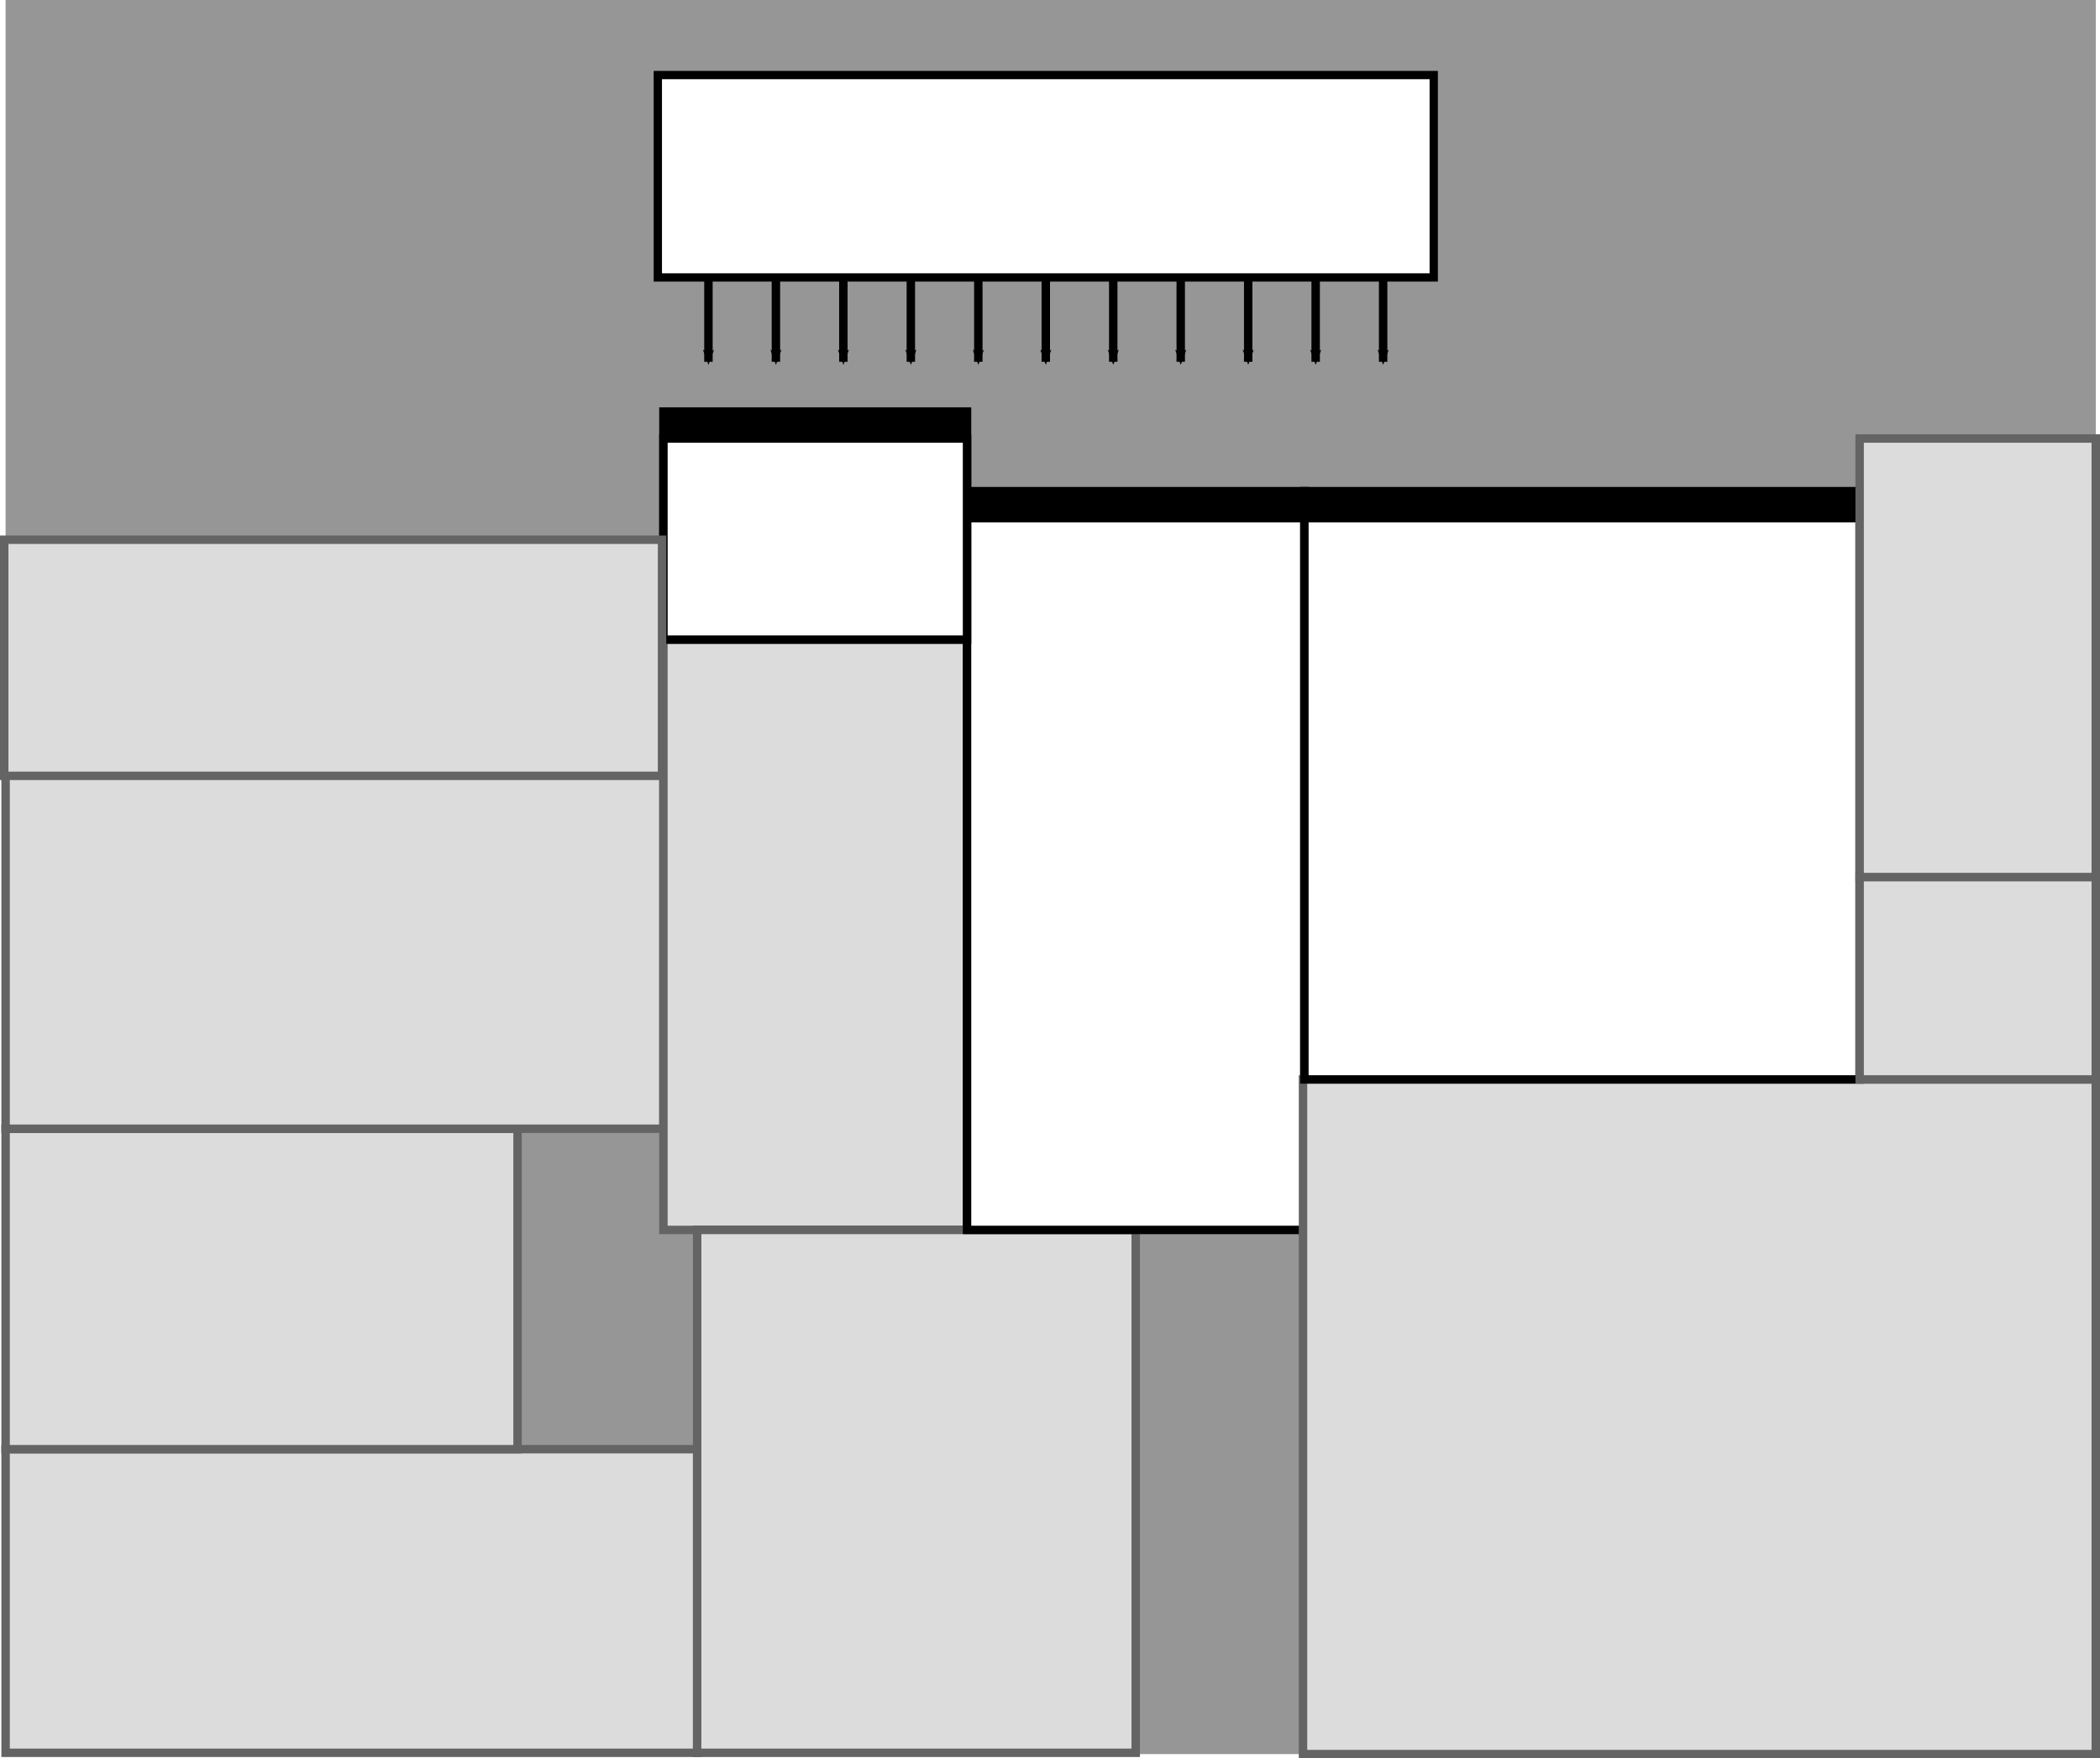 <?xml version="1.0" encoding="UTF-8" standalone="no"?>
<!-- Created with Inkscape (http://www.inkscape.org/) -->

<svg
   xmlns:dc="http://purl.org/dc/elements/1.1/"
   xmlns:cc="http://creativecommons.org/ns#"
   xmlns:rdf="http://www.w3.org/1999/02/22-rdf-syntax-ns#"
   xmlns:svg="http://www.w3.org/2000/svg"
   xmlns="http://www.w3.org/2000/svg"
   xmlns:sodipodi="http://sodipodi.sourceforge.net/DTD/sodipodi-0.dtd"
   xmlns:inkscape="http://www.inkscape.org/namespaces/inkscape"
   width="622.5"
   height="521.25"
   id="svg3933"
   version="1.1"
   inkscape:version="0.48.0 r9654"
   sodipodi:docname="contour2.svg">
  <defs
     id="defs3935">
    <marker
       inkscape:stockid="Arrow2Mend"
       orient="auto"
       refY="0.0"
       refX="0.0"
       id="Arrow2Mend"
       style="overflow:visible;">
      <path
         id="path3854"
         style="font-size:12.0;fill-rule:evenodd;stroke-width:0.625;stroke-linejoin:round;"
         d="M 8.719,4.034 L -2.207,0.016 L 8.719,-4.002 C 6.973,-1.63 6.983,1.616 8.719,4.034 z "
         transform="scale(0.6) rotate(180) translate(0,0)" />
    </marker>
    <marker
       inkscape:stockid="Arrow1Send"
       orient="auto"
       refY="0.0"
       refX="0.0"
       id="Arrow1Send"
       style="overflow:visible;">
      <path
         id="path3842"
         d="M 0.0,0.0 L 5.0,-5.0 L -12.5,0.0 L 5.0,5.0 L 0.0,0.0 z "
         style="fill-rule:evenodd;stroke:#000000;stroke-width:1.0pt;marker-start:none;"
         transform="scale(0.2) rotate(180) translate(6,0)" />
    </marker>
    <marker
       inkscape:stockid="Arrow1Lend"
       orient="auto"
       refY="0.0"
       refX="0.0"
       id="Arrow1Lend"
       style="overflow:visible;">
      <path
         id="path3830"
         d="M 0.0,0.0 L 5.0,-5.0 L -12.5,0.0 L 5.0,5.0 L 0.0,0.0 z "
         style="fill-rule:evenodd;stroke:#000000;stroke-width:1.0pt;marker-start:none;"
         transform="scale(0.8) rotate(180) translate(12.5,0)" />
    </marker>
  </defs>
  <sodipodi:namedview
     id="base"
     pagecolor="#ffffff"
     bordercolor="#666666"
     borderopacity="1.0"
     inkscape:pageopacity="0.0"
     inkscape:pageshadow="2"
     inkscape:zoom="1.4"
     inkscape:cx="346.60866"
     inkscape:cy="434.26628"
     inkscape:document-units="px"
     inkscape:current-layer="layer1"
     showgrid="true"
     showguides="false"
     fit-margin-top="0"
     fit-margin-left="0"
     fit-margin-right="0"
     fit-margin-bottom="0"
     inkscape:window-width="1366"
     inkscape:window-height="740"
     inkscape:window-x="0"
     inkscape:window-y="0"
     inkscape:window-maximized="1">
    <inkscape:grid
       type="xygrid"
       id="grid3979"
       empspacing="5"
       visible="true"
       enabled="true"
       snapvisiblegridlinesonly="true" />
  </sodipodi:namedview>
  <g
     inkscape:label="Layer 1"
     inkscape:groupmode="layer"
     id="layer1"
     transform="translate(-68.343,-22.75)">
    <rect
       style="fill:#969696;fill-opacity:1;stroke:none"
       id="rect3941"
       width="619.593"
       height="520"
       x="70"
       y="22.75" />
    <rect
       style="fill:#000000;fill-opacity:1;stroke:#000000;stroke-width:2.5;stroke-linecap:butt;stroke-linejoin:miter;stroke-miterlimit:3;stroke-opacity:1;stroke-dasharray:none;stroke-dashoffset:0"
       id="rect3014"
       width="100"
       height="211.008"
       x="355"
       y="168.354" />
    <path
       style="fill:none;stroke:#000000;stroke-width:2.5;stroke-linecap:butt;stroke-linejoin:miter;stroke-miterlimit:4;stroke-opacity:1;stroke-dasharray:none;marker-end:url(#Arrow2Mend)"
       d="m 278.343,105 0,25"
       id="path3822"
       inkscape:connector-curvature="0" />
    <rect
       y="452.362"
       x="70"
       height="90"
       width="205"
       id="rect3943"
       style="fill:#dcdcdc;fill-opacity:1;stroke:#646464;stroke-width:2.5;stroke-linecap:butt;stroke-linejoin:miter;stroke-miterlimit:3;stroke-opacity:1;stroke-dasharray:none;stroke-dashoffset:0" />
    <rect
       style="fill:#dcdcdc;fill-opacity:1;stroke:#646464;stroke-width:2.5;stroke-linecap:butt;stroke-linejoin:miter;stroke-miterlimit:3;stroke-opacity:1;stroke-dasharray:none;stroke-dashoffset:0"
       id="rect3945"
       width="151.76"
       height="95"
       x="70"
       y="-452.362"
       transform="scale(1,-1)" />
    <rect
       y="252.362"
       x="70"
       height="105"
       width="195"
       id="rect3947"
       style="fill:#dcdcdc;fill-opacity:1;stroke:#646464;stroke-width:2.5;stroke-linecap:butt;stroke-linejoin:miter;stroke-miterlimit:3;stroke-opacity:1;stroke-dasharray:none;stroke-dashoffset:0" />
    <rect
       transform="scale(-1,1)"
       y="168.354"
       x="-619.593"
       height="166.396"
       width="164.593"
       id="rect3016"
       style="fill:#000000;fill-opacity:1;stroke:#000000;stroke-width:2.5;stroke-linecap:butt;stroke-linejoin:miter;stroke-miterlimit:3;stroke-opacity:1;stroke-dasharray:none;stroke-dashoffset:0" />
    <rect
       style="fill:#dcdcdc;fill-opacity:1;stroke:#646464;stroke-width:2.5;stroke-linecap:butt;stroke-linejoin:miter;stroke-miterlimit:3;stroke-opacity:1;stroke-dasharray:none;stroke-dashoffset:0"
       id="rect3949"
       width="90"
       height="175"
       x="-355"
       y="212.362"
       transform="scale(-1,1)" />
    <rect
       style="fill:#000000;fill-opacity:1;stroke:#000000;stroke-width:2.5;stroke-linecap:butt;stroke-linejoin:miter;stroke-miterlimit:3;stroke-opacity:1;stroke-dasharray:none;stroke-dashoffset:0"
       id="rect3018"
       width="90"
       height="59.612"
       x="-355"
       y="-204.362"
       transform="scale(-1,-1)" />
    <rect
       transform="scale(-1,-1)"
       y="-542.362"
       x="-405"
       height="155"
       width="130"
       id="rect3951"
       style="fill:#dcdcdc;fill-opacity:1;stroke:#646464;stroke-width:2.5;stroke-linecap:butt;stroke-linejoin:miter;stroke-miterlimit:3;stroke-opacity:1;stroke-dasharray:none;stroke-dashoffset:0" />
    <rect
       y="176.354"
       x="355"
       height="211.008"
       width="100"
       id="rect3953"
       style="fill:#ffffff;fill-opacity:1;stroke:#000000;stroke-width:2.5;stroke-linecap:butt;stroke-linejoin:miter;stroke-miterlimit:3;stroke-opacity:1;stroke-dasharray:none;stroke-dashoffset:0" />
    <rect
       style="fill:#dcdcdc;fill-opacity:1;stroke:#646464;stroke-width:2.5;stroke-linecap:butt;stroke-linejoin:miter;stroke-miterlimit:3;stroke-opacity:1;stroke-dasharray:none;stroke-dashoffset:0"
       id="rect3002"
       width="235"
       height="200"
       x="-689.593"
       y="-542.75"
       transform="scale(-1,-1)" />
    <rect
       style="fill:#ffffff;fill-opacity:1;stroke:#000000;stroke-width:2.5;stroke-linecap:butt;stroke-linejoin:miter;stroke-miterlimit:3;stroke-opacity:1;stroke-dasharray:none;stroke-dashoffset:0"
       id="rect3004"
       width="164.593"
       height="166.396"
       x="-619.593"
       y="176.354"
       transform="scale(-1,1)" />
    <rect
       y="282.75"
       x="619.593"
       height="60"
       width="70"
       id="rect3006"
       style="fill:#dcdcdc;fill-opacity:1;stroke:#646464;stroke-width:2.5;stroke-linecap:butt;stroke-linejoin:miter;stroke-miterlimit:3;stroke-opacity:1;stroke-dasharray:none;stroke-dashoffset:0" />
    <rect
       style="fill:#dcdcdc;fill-opacity:1;stroke:#646464;stroke-width:2.5;stroke-linecap:butt;stroke-linejoin:miter;stroke-miterlimit:3;stroke-opacity:1;stroke-dasharray:none;stroke-dashoffset:0"
       id="rect3008"
       width="70"
       height="130"
       x="619.593"
       y="-282.75"
       transform="scale(1,-1)" />
    <rect
       transform="scale(-1,-1)"
       y="-212.362"
       x="-355"
       height="59.612"
       width="90"
       id="rect3010"
       style="fill:#ffffff;fill-opacity:1;stroke:#000000;stroke-width:2.5;stroke-linecap:butt;stroke-linejoin:miter;stroke-miterlimit:3;stroke-opacity:1;stroke-dasharray:none;stroke-dashoffset:0" />
    <rect
       style="fill:#dcdcdc;fill-opacity:1;stroke:#646464;stroke-width:2.5;stroke-linecap:butt;stroke-linejoin:miter;stroke-miterlimit:3;stroke-opacity:1;stroke-dasharray:none;stroke-dashoffset:0"
       id="rect3012"
       width="195"
       height="70"
       x="69.593"
       y="-252.75"
       transform="scale(1,-1)" />
    <rect
       style="fill:#ffffff;fill-opacity:1;stroke:#000000;stroke-width:2.456;stroke-linecap:butt;stroke-linejoin:miter;stroke-miterlimit:3;stroke-opacity:1;stroke-dasharray:none;stroke-dashoffset:0"
       id="rect3820"
       width="230"
       height="60"
       x="-493.343"
       y="45"
       transform="scale(-1,1)" />
    <path
       inkscape:connector-curvature="0"
       id="path4642"
       d="m 298.343,105 0,25"
       style="fill:none;stroke:#000000;stroke-width:2.5;stroke-linecap:butt;stroke-linejoin:miter;stroke-miterlimit:4;stroke-opacity:1;stroke-dasharray:none;marker-end:url(#Arrow2Mend)" />
    <path
       style="fill:none;stroke:#000000;stroke-width:2.5;stroke-linecap:butt;stroke-linejoin:miter;stroke-miterlimit:4;stroke-opacity:1;stroke-dasharray:none;marker-end:url(#Arrow2Mend)"
       d="m 318.343,105 0,25"
       id="path4644"
       inkscape:connector-curvature="0" />
    <path
       inkscape:connector-curvature="0"
       id="path4646"
       d="m 338.343,105 0,25"
       style="fill:none;stroke:#000000;stroke-width:2.5;stroke-linecap:butt;stroke-linejoin:miter;stroke-miterlimit:4;stroke-opacity:1;stroke-dasharray:none;marker-end:url(#Arrow2Mend)" />
    <path
       style="fill:none;stroke:#000000;stroke-width:2.5;stroke-linecap:butt;stroke-linejoin:miter;stroke-miterlimit:4;stroke-opacity:1;stroke-dasharray:none;marker-end:url(#Arrow2Mend)"
       d="m 358.343,105 0,25"
       id="path4648"
       inkscape:connector-curvature="0" />
    <path
       inkscape:connector-curvature="0"
       id="path4650"
       d="m 378.343,105 0,25"
       style="fill:none;stroke:#000000;stroke-width:2.5;stroke-linecap:butt;stroke-linejoin:miter;stroke-miterlimit:4;stroke-opacity:1;stroke-dasharray:none;marker-end:url(#Arrow2Mend)" />
    <path
       style="fill:none;stroke:#000000;stroke-width:2.5;stroke-linecap:butt;stroke-linejoin:miter;stroke-miterlimit:4;stroke-opacity:1;stroke-dasharray:none;marker-end:url(#Arrow2Mend)"
       d="m 398.343,105 0,25"
       id="path4652"
       inkscape:connector-curvature="0" />
    <path
       inkscape:connector-curvature="0"
       id="path4654"
       d="m 418.343,105 0,25"
       style="fill:none;stroke:#000000;stroke-width:2.5;stroke-linecap:butt;stroke-linejoin:miter;stroke-miterlimit:4;stroke-opacity:1;stroke-dasharray:none;marker-end:url(#Arrow2Mend)" />
    <path
       style="fill:none;stroke:#000000;stroke-width:2.5;stroke-linecap:butt;stroke-linejoin:miter;stroke-miterlimit:4;stroke-opacity:1;stroke-dasharray:none;marker-end:url(#Arrow2Mend)"
       d="m 438.343,105 0,25"
       id="path4656"
       inkscape:connector-curvature="0" />
    <path
       inkscape:connector-curvature="0"
       id="path4658"
       d="m 458.343,105 0,25"
       style="fill:none;stroke:#000000;stroke-width:2.5;stroke-linecap:butt;stroke-linejoin:miter;stroke-miterlimit:4;stroke-opacity:1;stroke-dasharray:none;marker-end:url(#Arrow2Mend)" />
    <path
       style="fill:none;stroke:#000000;stroke-width:2.5;stroke-linecap:butt;stroke-linejoin:miter;stroke-miterlimit:4;stroke-opacity:1;stroke-dasharray:none;marker-end:url(#Arrow2Mend)"
       d="m 478.343,105 0,25"
       id="path4660"
       inkscape:connector-curvature="0" />
  </g>
</svg>
